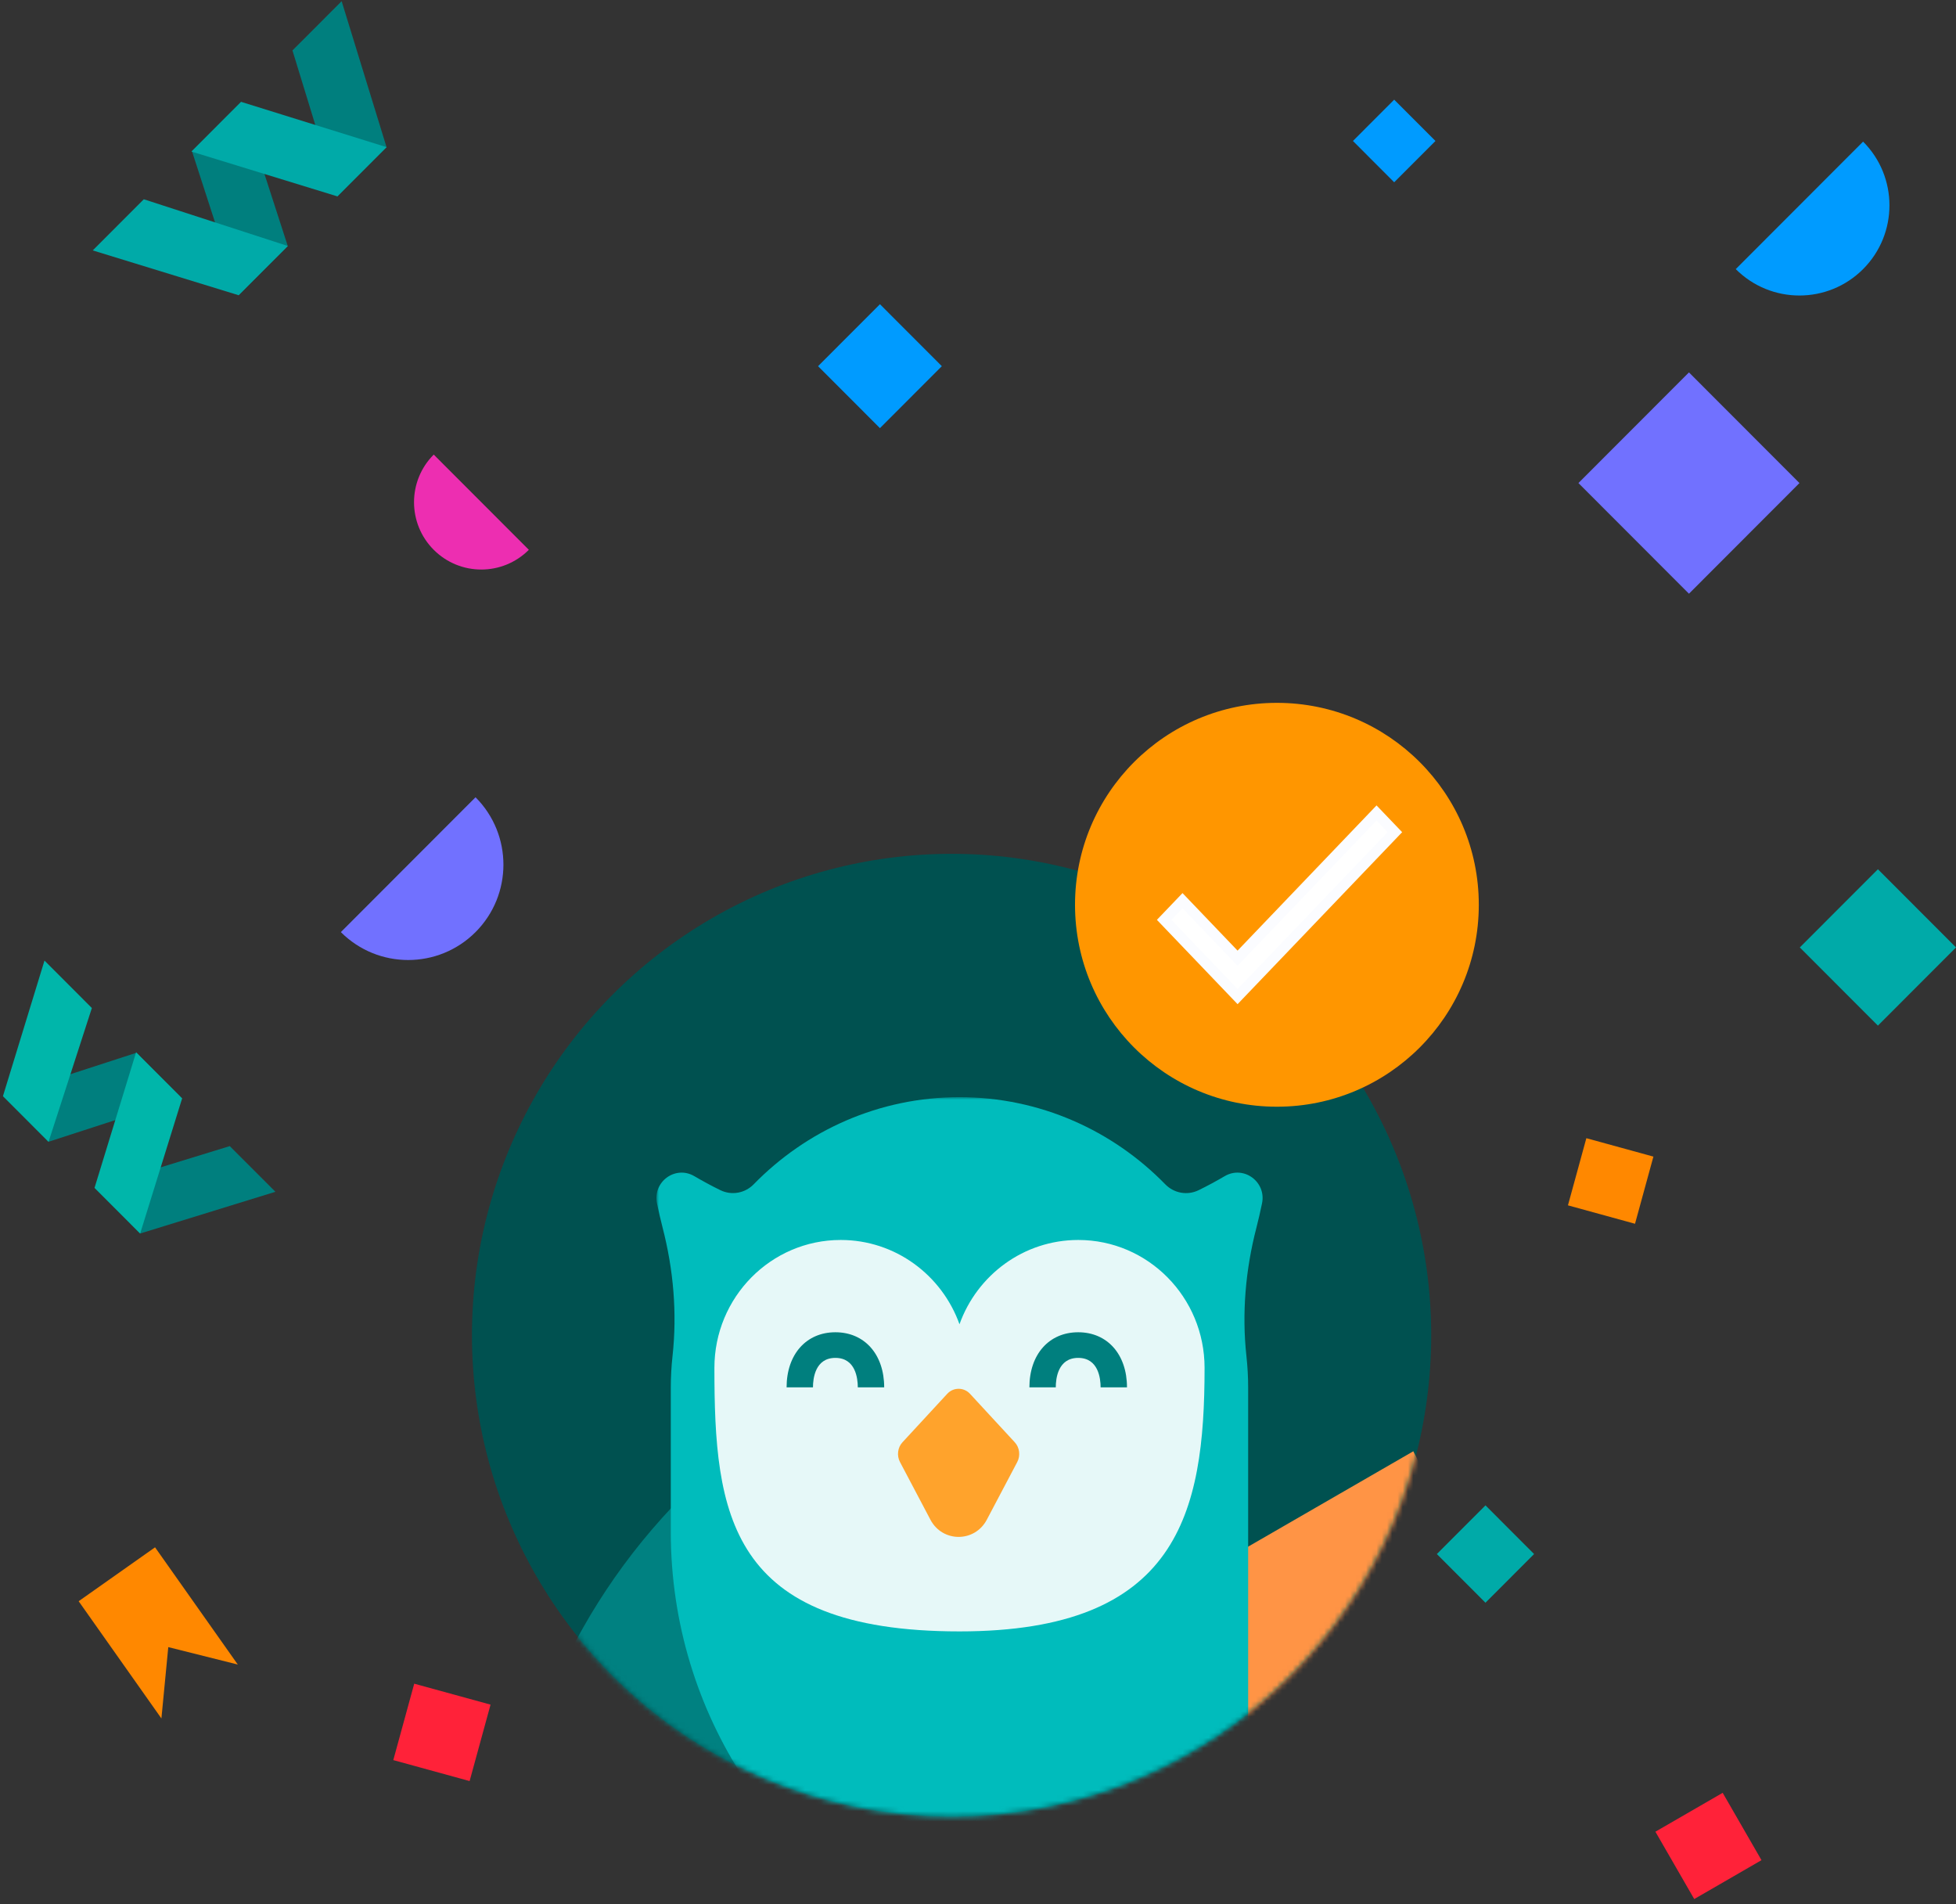 <?xml version="1.0" encoding="UTF-8"?>
<svg width="373px" height="363px" viewBox="0 0 373 363" version="1.1" xmlns="http://www.w3.org/2000/svg" xmlns:xlink="http://www.w3.org/1999/xlink">
    <rect x="0" y="0" width="373" height="363" fill="#333333" stroke="none"/>
    <!-- Generator: Sketch 52.5 (67469) - http://www.bohemiancoding.com/sketch -->
    <title>Group 55</title>
    <desc>Created with Sketch.</desc>
    <defs>
        <ellipse id="path-1" cx="91.462" cy="91.772" rx="91.462" ry="91.772"></ellipse>
        <polygon id="path-3" points="0 0 129.655 0 129.655 170.434 0 170.434"></polygon>
    </defs>
    <g id="investment-journey" stroke="none" stroke-width="1" fill="none" fill-rule="evenodd">
        <g id="Group-55">
            <polygon id="Fill-5" fill="#00AAA8" points="343.215 180.631 358.109 195.539 373 180.631 358.109 165.723"></polygon>
            <polygon id="Fill-7" fill="#FF2239" points="328.505 341.807 315.678 349.22 323.082 362.06 335.909 354.646"></polygon>
            <polygon id="Fill-8" fill="#7171FF" points="322.076 71 301 92.096 322.076 113.193 343.149 92.096"></polygon>
            <polygon id="Fill-9" fill="#009BFF" points="167.802 58 156 69.813 167.802 81.628 179.603 69.813"></polygon>
            <polygon id="Fill-11" fill="#FF8800" points="302.51 217 299 229.802 311.79 233.315 315.298 220.51"></polygon>
            <polygon id="Fill-12" fill="#FF2239" points="75 335.568 89.553 339.565 93.545 324.994 78.99 321"></polygon>
            <polygon id="Fill-13" fill="#00AAA8" points="283.273 287 274 296.283 283.273 305.565 292.545 296.283"></polygon>
            <polygon id="Fill-14" fill="#FF8800" points="32.09 314.028 30.78 327.629 15 305.277 29.567 295 45.347 317.35"></polygon>
            <g id="Group-39">
                <path d="M82.71,104.823 C77.7,99.811 77.703,91.68 82.71,86.668 L100.849,104.823 C95.839,109.838 87.719,109.838 82.71,104.823" id="Fill-15" fill="#ED2EB1"></path>
                <path d="M355.282,51.306 C361.985,44.594 361.985,33.711 355.282,27 L331,51.306 C337.705,58.018 348.577,58.018 355.282,51.306" id="Fill-19" fill="#009BFF"></path>
                <path d="M90.682,177.709 C83.591,184.804 72.09,184.804 65,177.709 L90.682,152 C97.773,159.098 97.773,170.608 90.682,177.709" id="Fill-21" fill="#7171FF"></path>
                <polygon id="Fill-23" fill="#007F7E" points="73.712 28.053 65.15 0.227 55.771 9.614 64.309 37.469"></polygon>
                <polygon id="Fill-25" fill="#007F7E" points="54.877 46.909 45.977 19.418 36.601 28.805 45.508 56.287"></polygon>
                <polygon id="Fill-27" fill="#00AAA8" points="45.977 19.418 73.713 28.053 64.336 37.44 36.51 28.894"></polygon>
                <polygon id="Fill-29" fill="#00AAA8" points="27.423 37.99 54.884 46.9 45.508 56.287 17.684 47.741"></polygon>
                <polygon id="Fill-31" fill="#007F7E" points="26.728 235.173 52.519 227.218 43.816 218.509 18.005 226.438"></polygon>
                <polygon id="Fill-33" fill="#007F7E" points="9.254 217.681 34.731 209.415 26.034 200.707 0.565 208.979"></polygon>
                <polygon id="Fill-35" fill="#00B6AA" points="34.731 209.415 26.728 235.173 18.029 226.462 25.951 200.624"></polygon>
                <polygon id="Fill-37" fill="#00B6AA" points="17.518 192.184 9.261 217.688 0.564 208.98 8.484 183.138"></polygon>
            </g>
            <g id="Group-16-Copy" transform="translate(90, 134)">
                <g id="Group-15" transform="translate(0, 28)">
                    <g id="Group-12">
                        <g id="Group-2">
                            <g id="Group-14">
                                <g>
                                    <g id="Group-4">
                                        <g id="Group-9" transform="translate(0, 0.785)">
                                            <mask id="mask-2" fill="white">
                                                <use xlink:href="#path-1"></use>
                                            </mask>
                                            <use id="Mask" fill="#005150" xlink:href="#path-1"></use>
                                            <g mask="url(#mask-2)" id="Group-8">
                                                <g transform="translate(-42.213, 46.39)">
                                                    <g>
                                                        <path d="M7.087,142.196 L235.136,142.196 C233.309,204.894 182.958,255.147 121.112,255.147 C59.265,255.147 8.914,204.894 7.087,142.196 Z" id="Combined-Shape-Copy-2" fill="#008181" transform="translate(121.112, 198.671) rotate(-315) translate(-121.112, -198.671) "></path>
                                                        <g id="Group-7" transform="translate(77.391, 0)">
                                                            <g id="Group-6">
                                                                <path d="M61.331,89.755 L163.806,89.755 C163.016,117.74 140.379,140.179 112.568,140.179 C84.758,140.179 62.121,117.74 61.331,89.755 Z" id="Combined-Shape-Copy" fill="#FF9445" transform="translate(112.568, 114.967) rotate(-30) translate(-112.568, -114.967) "></path>
                                                                <g id="Group">
                                                                    <g id="Group-3">
                                                                        <mask id="mask-4" fill="white">
                                                                            <use xlink:href="#path-3"></use>
                                                                        </mask>
                                                                        <g id="Clip-2"></g>
                                                                        <path d="M112.84,161.358 L112.84,55.442 C112.84,53.396 112.728,51.375 112.511,49.387 C111.615,41.172 112.342,32.889 114.412,24.893 C114.796,23.405 115.15,21.861 115.483,20.26 C116.342,16.142 111.987,12.947 108.373,15.059 C106.753,16.007 105.067,16.925 103.383,17.743 C101.24,18.783 98.698,18.325 97.031,16.615 C87.039,6.37 73.142,0 57.79,0 C42.439,0 28.545,6.369 18.552,16.611 C16.886,18.32 14.342,18.779 12.199,17.737 C10.519,16.922 8.838,16.005 7.22,15.059 C3.607,12.947 -0.748,16.141 0.109,20.258 C0.442,21.849 0.792,23.382 1.174,24.861 C3.24,32.857 3.972,41.138 3.071,49.351 C2.851,51.351 2.738,53.383 2.738,55.442 L2.738,82.89 C2.738,117.777 23.473,147.863 53.173,161.358 L13.687,161.358 L129.655,161.358 L112.84,161.358 Z" id="Fill-1" fill="#00BCBC" mask="url(#mask-4)"></path>
                                                                    </g>
                                                                    <path d="M80.441,27.229 C70.022,27.229 61.15,33.925 57.792,43.297 C54.434,33.925 45.562,27.229 35.144,27.229 C21.84,27.229 11.056,38.145 11.056,51.609 C11.056,79.36 13.701,101.857 57.792,101.857 C99.434,101.857 104.528,79.36 104.528,51.609 C104.528,38.145 93.743,27.229 80.441,27.229" id="Fill-4" fill="#FFFFFF" opacity="0.901"></path>
                                                                </g>
                                                            </g>
                                                        </g>
                                                    </g>
                                                </g>
                                            </g>
                                        </g>
                                    </g>
                                    <path d="M98.179,127.74 L103.981,116.747 C104.629,115.52 104.437,113.977 103.516,112.981 L94.977,103.734 C93.799,102.459 91.809,102.459 90.633,103.734 L82.092,112.981 C81.171,113.977 80.98,115.52 81.627,116.747 L87.429,127.74 C89.733,132.107 95.875,132.107 98.179,127.74" id="Fill-10" fill="#FFA32C"></path>
                                </g>
                            </g>
                        </g>
                    </g>
                    <g id="Group-13" transform="translate(60, 92)" fill="#007F7E">
                        <path d="M64.911,10.504 L59.882,10.504 C59.882,8.815 59.466,4.886 55.607,4.886 C51.748,4.886 51.331,8.815 51.331,10.504 L46.302,10.504 C46.302,4.221 50.041,0 55.607,0 C61.173,0 64.911,4.221 64.911,10.504" id="Fill-7"></path>
                        <path d="M18.61,10.504 L13.58,10.504 C13.58,8.815 13.164,4.886 9.305,4.886 C5.446,4.886 5.029,8.815 5.029,10.504 L0,10.504 C0,4.221 3.74,0 9.305,0 C14.871,0 18.61,4.221 18.61,10.504" id="Fill-7-Copy"></path>
                    </g>
                </g>
                <g id="Group-2" transform="translate(115, 0)">
                    <circle id="Oval-2" fill="#FF9600" cx="38.5" cy="38.5" r="38.5"></circle>
                    <polygon id="Shape" stroke="#FBFCFF" stroke-width="2" fill="#FFFFFF" points="31 48.687 20.5 37.716 17 41.373 31 56 61 24.657 57.5 21"></polygon>
                </g>
            </g>
            <polygon id="Fill-2" fill="#009BFF" points="258 26.876 265.865 34.752 273.736 26.876 265.865 19"></polygon>
        </g>
    </g>
</svg>